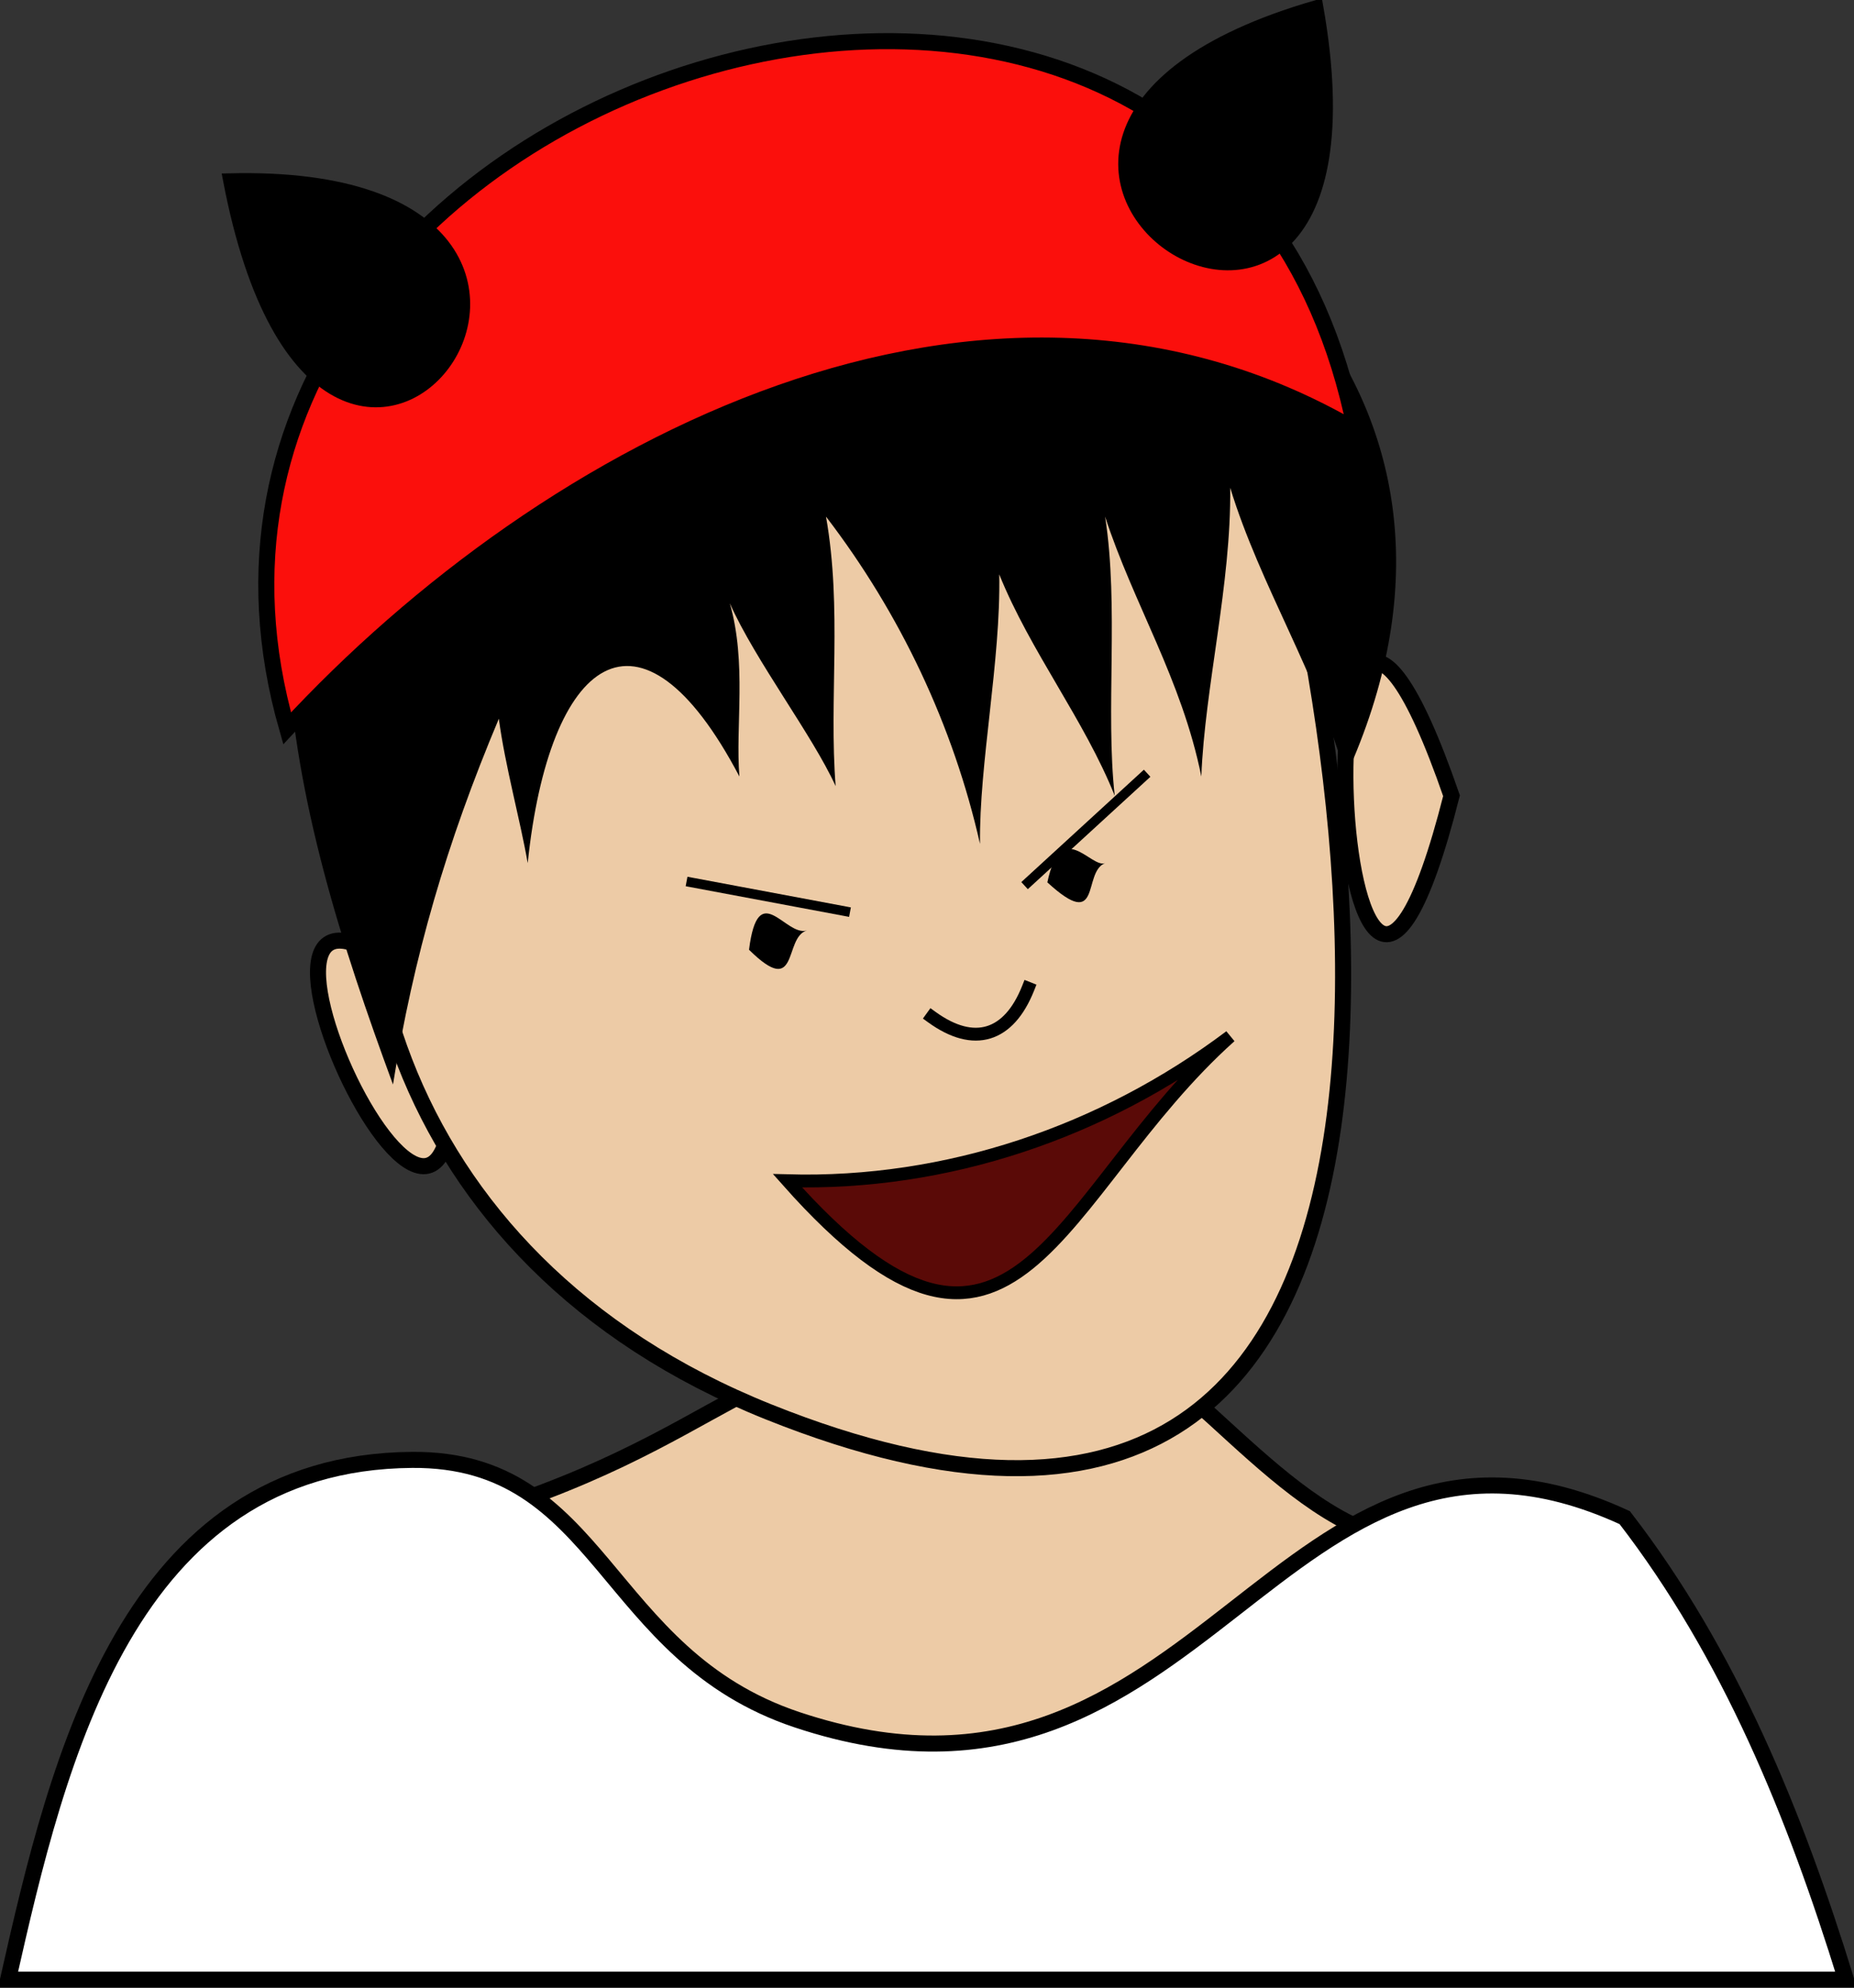 <svg xmlns="http://www.w3.org/2000/svg" xmlns:xlink="http://www.w3.org/1999/xlink" version="1.1" id="Layer_1" x="0px" y="0px" enable-background="new 0 0 822.05 841.89" xml:space="preserve" viewBox="337.42 344.28 144.5 154.88">
<rect x="337.42" y="344.28" width="144.5" height="154.88" fill="#333333" stroke="none"/>
<path fill-rule="evenodd" clip-rule="evenodd" fill="#ABABAB" d="M380.799,376.284L380.799,376.284L380.799,376.284z"/>
<line fill="none" stroke="#000000" stroke-width="0.5" stroke-linecap="square" stroke-miterlimit="10" x1="380.799" y1="376.284" x2="380.799" y2="376.284"/>
<path fill-rule="evenodd" clip-rule="evenodd" fill="#EDCBA6" stroke="#000000" stroke-width="1.25" stroke-linecap="square" stroke-miterlimit="10" d="  M372.549,423.534C375.294,459.114,347.958,399.309,372.549,423.534L372.549,423.534z"/>
<path fill-rule="evenodd" clip-rule="evenodd" fill="#EDCBA6" stroke="#000000" stroke-width="1.25" stroke-linecap="square" stroke-miterlimit="10" d="  M450.551,406.284C441.155,443.374,438.001,369.976,450.551,406.284L450.551,406.284z"/>
<path fill-rule="evenodd" clip-rule="evenodd" fill="#EDCBA6" stroke="#000000" stroke-width="1.25" stroke-linecap="square" stroke-miterlimit="10" d="  M445.301,464.034c-9.558-2.723-17.417-16.5-25.336-16.5c-23.596,0-23.503,7.529-43.666,14.25c-18.89,6.297-26.628,33.75-0.557,33.75  c18.258,0,36.515,0,54.772,0C443.192,495.534,442.453,474.906,445.301,464.034z"/>
<path fill-rule="evenodd" clip-rule="evenodd" fill="#EDCBA6" stroke="#000000" stroke-width="1.25" stroke-linecap="square" stroke-miterlimit="10" d="  M434.051,372.534c-64.384-31.684-96.094,57.947-36.752,81.75C455.535,477.643,443.806,401.719,434.051,372.534z"/>
<path fill-rule="evenodd" clip-rule="evenodd" fill="#FFFFFF" stroke="#000000" stroke-width="1.25" stroke-linecap="square" stroke-miterlimit="10" d="  M464.051,462.534c-27.134-12.502-32.706,26.349-64.502,15.75c-15.177-5.06-15.128-20.355-30-20.25  c-22.143,0.157-27.616,23.296-31.5,40.5c47.75,0,95.501,0,143.252,0C477.327,485.676,472.244,473.144,464.051,462.534z"/>
<path fill-rule="evenodd" clip-rule="evenodd" fill="#5A0A07" stroke="#000000" stroke-linecap="square" stroke-miterlimit="10" d="  M433.301,425.034c-13.631,12.195-16.715,31.296-34.502,11.25C411.214,436.625,423.387,432.49,433.301,425.034z"/>
<path fill-rule="evenodd" clip-rule="evenodd" d="M400.299,416.784c-1.822,0.54-0.569,5.379-4.5,1.5  C396.509,412.628,398.622,417.28,400.299,416.784z"/>
<path fill-rule="evenodd" clip-rule="evenodd" d="M423.551,411.534c-1.793,0.697-0.206,5.436-4.5,1.5  C420.13,407.933,422.439,411.966,423.551,411.534z"/>
<path fill="none" stroke="#000000" stroke-linecap="square" stroke-miterlimit="10" d="M410.049,423.534  c3.291,2.382,6.002,1.521,7.502-2.25"/>
<path fill-rule="evenodd" clip-rule="evenodd" d="M359.799,395.034c0.638,11.643,4.233,22.847,8.25,33.75  c1.601-9.994,4.158-18.773,8.25-28.5c0.481,3.643,1.681,7.954,2.25,11.25c1.668-16.011,8.735-21.503,16.5-6.75  c-0.319-3.909,0.589-8.841-0.75-13.5c2.002,4.488,6.438,10.271,8.25,14.25c-0.531-6.789,0.521-13.794-0.75-21  c5.792,7.558,9.92,16.295,12.002,25.5c-0.071-6.281,1.621-14.208,1.5-21c2.409,5.978,6.653,11.37,9,17.25  c-0.736-6.629,0.342-14.714-0.75-21.75c2.211,6.797,5.969,12.663,7.5,20.25c0.27-6.971,2.336-14.983,2.25-22.5  c2.338,7.641,6.859,14.629,9,22.5C468.388,347.495,355.966,323.916,359.799,395.034z"/>
<path fill-rule="evenodd" clip-rule="evenodd" fill="#5A0A07" d="M395.049,440.034L395.049,440.034L395.049,440.034z"/>
<line fill="none" stroke="#000000" stroke-width="1.25" stroke-linecap="square" stroke-miterlimit="10" x1="395.049" y1="440.034" x2="395.049" y2="440.034"/>
<path fill-rule="evenodd" clip-rule="evenodd" fill="#5A0A07" d="M395.799,433.284L395.799,433.284L395.799,433.284z"/>
<line fill="none" stroke="#000000" stroke-width="1.25" stroke-linecap="square" stroke-miterlimit="10" x1="395.799" y1="433.284" x2="395.799" y2="433.284"/>
<path fill-rule="evenodd" clip-rule="evenodd" fill="#FB0F0C" stroke="#000000" stroke-width="1.25" stroke-linecap="square" stroke-miterlimit="10" d="  M359.799,401.034c20.3-21.966,54.513-40.022,83.252-23.25C431.97,322.435,345.332,350.559,359.799,401.034z"/>
<path fill-rule="evenodd" clip-rule="evenodd" stroke="#000000" stroke-linecap="square" stroke-miterlimit="10" d="  M355.299,358.284C362.784,397.508,392.362,357.38,355.299,358.284L355.299,358.284z"/>
<path fill-rule="evenodd" clip-rule="evenodd" stroke="#000000" stroke-linecap="square" stroke-miterlimit="10" d="  M440.051,344.784C446.978,384.027,403.126,355.44,440.051,344.784L440.051,344.784z"/>
<line fill="none" stroke="#000000" stroke-width="0.75" stroke-linecap="square" stroke-miterlimit="10" x1="403.299" y1="415.284" x2="391.299" y2="413.034"/>
<line fill="none" stroke="#000000" stroke-width="0.75" stroke-linecap="square" stroke-miterlimit="10" x1="426.551" y1="404.784" x2="417.551" y2="413.034"/>
</svg>